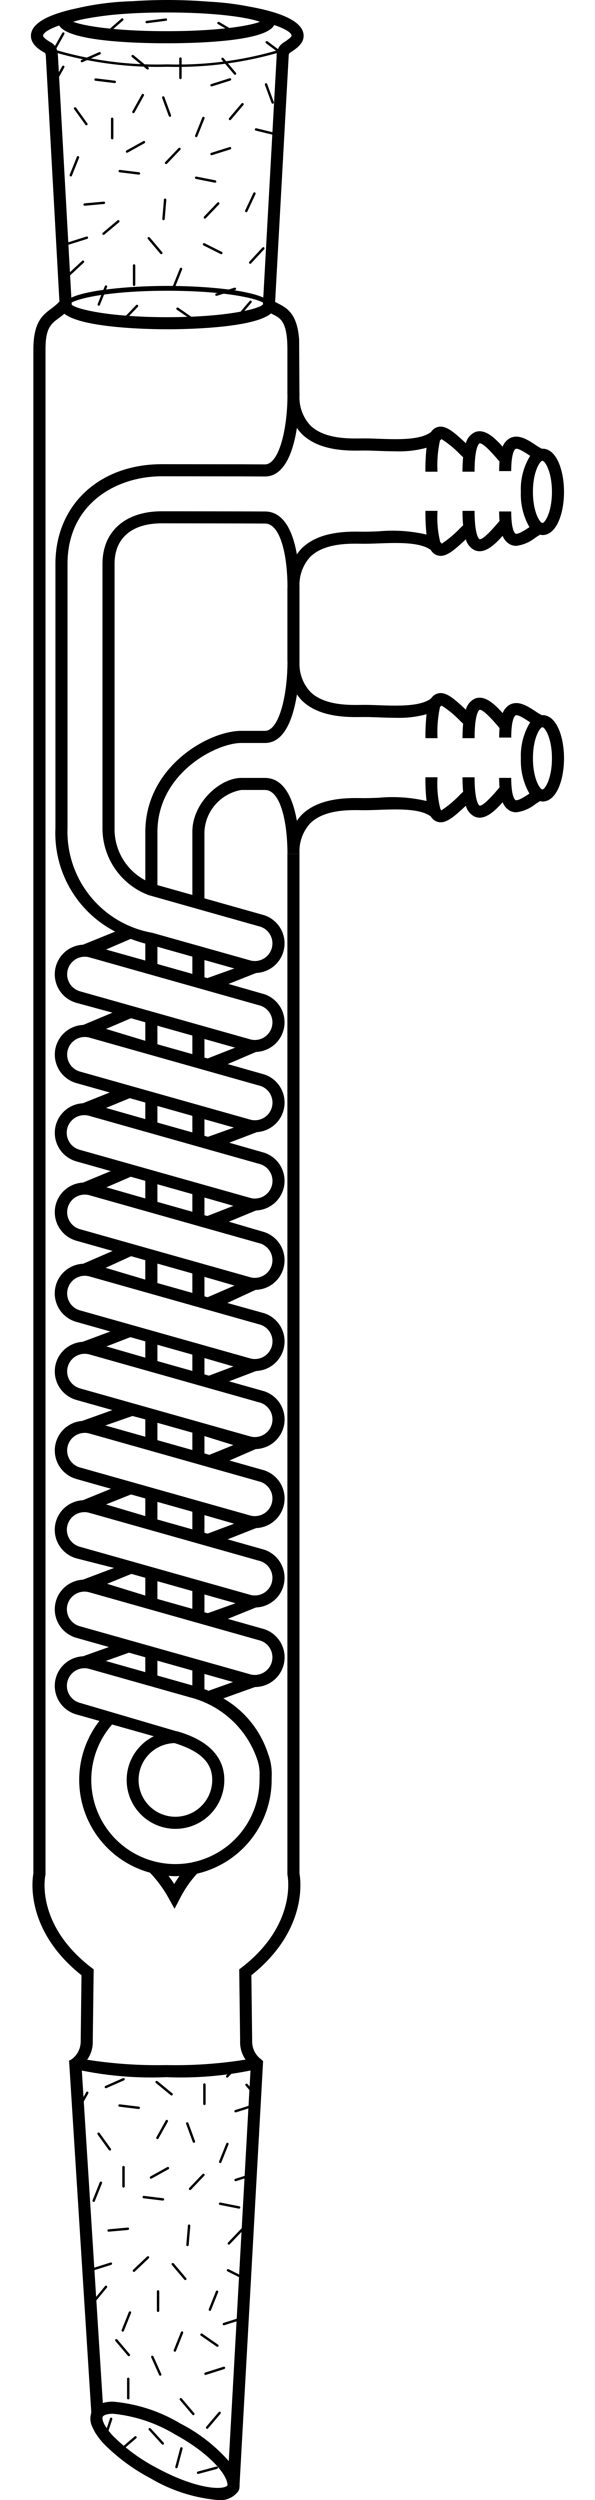 <svg id="Clipware7" xmlns="http://www.w3.org/2000/svg" viewBox="0 0 44.088 206.687" width="50" height="210">
    <title>Clipware7</title> <g fill="#000000" stroke-width="0.232">
    <path d="M153.187,87.65c-.015,0-.027.008-.042.008a4.68,4.68,0,0,1-.529-.318c-.631-.417-1.417-.935-2.131-.551a1.357,1.357,0,0,0-.589.699c-.656-.74-1.467-1.507-2.264-1.214a1.376,1.376,0,0,0-.778.926c-1.073-1.006-1.761-1.593-2.453-1.293a.965.965,0,0,0-.423.361c-.871.682-2.764.621-4.31.565-.421-.016-.822-.03-1.183-.03l-.292.002c-1.073.019-3.069.04-4.208-1.085a3.404,3.404,0,0,1-.887-2.524h-.006v-6.106h.006a3.404,3.404,0,0,1,.887-2.524c1.139-1.125,3.134-1.103,4.208-1.085l.292.002c.36,0,.762-.015,1.183-.03,1.531-.055,3.404-.116,4.285.546a.987.987,0,0,0,.447.407.921.921,0,0,0,.371.079c.577,0,1.199-.544,2.082-1.372a1.375,1.375,0,0,0,.777.925,1.029,1.029,0,0,0,.36.064c.678,0,1.347-.648,1.905-1.278a1.357,1.357,0,0,0,.589.699,1.117,1.117,0,0,0,.538.135,3.198,3.198,0,0,0,1.593-.686c.141-.093.27-.174.387-.242a1.041,1.041,0,0,0,.183.036c1.172,0,1.785-1.797,1.785-3.572s-.613-3.572-1.785-3.572c-.015,0-.027.008-.042.008a4.68,4.68,0,0,1-.529-.318c-.631-.416-1.417-.936-2.131-.551a1.357,1.357,0,0,0-.589.699c-.656-.741-1.467-1.508-2.264-1.214a1.376,1.376,0,0,0-.778.926c-1.075-1.007-1.762-1.594-2.453-1.294a.966.966,0,0,0-.423.362c-.871.682-2.763.62-4.309.564-.422-.016-.823-.03-1.184-.03l-.292.002c-1.074.014-3.068.04-4.208-1.085a3.405,3.405,0,0,1-.887-2.523h-.006l-.027-4.552c-.147-2.025-.875-2.565-1.736-2.996-.09-.045-.169-.09-.25-.135l1.12-20.295c-.004-.056.018-.24.084-.283.608-.389,1.153-.791,1.153-1.419,0-1.212-1.981-1.96-4.428-2.402a23.571,23.571,0,0,0-3.37-.419c-1.265-.099-2.485-.139-3.478-.139-.844,0-1.853.031-2.913.101a22.922,22.922,0,0,0-4.558.581c-2.15.454-3.806,1.172-3.806,2.279,0,.692.65,1.141,1.175,1.421a.829.829,0,0,1,.062.347l1.119,20.204a5.15,5.15,0,0,1-.643.56c-.743.551-1.511,1.122-1.511,3.399V183.416c-.103.561-.672,4.706,3.979,8.416l-.067,5.546a1.825,1.825,0,0,1-.746,1.4l-.213.121,1.838,29.106a1.563,1.563,0,0,0,.073,1.149l.2.406a5.698,5.698,0,0,0,.812,1.06,15.743,15.743,0,0,0,3.804,2.796,13.153,13.153,0,0,0,5.549,1.798,1.832,1.832,0,0,0,1.741-.759l.058-.146a1.676,1.676,0,0,0,.026-.386l1.946-34.985-.166-.16a1.803,1.803,0,0,1-.738-1.46l-.066-5.486c4.65-3.709,4.081-7.854,3.979-8.415V99.121h-1v84.344l.011.106c.009.04.82,4.065-3.798,7.623l-.198.152.076,5.912a2.495,2.495,0,0,0,.45,1.548,36.559,36.559,0,0,1-6.572.451,37.205,37.205,0,0,1-6.531-.442,2.476,2.476,0,0,0,.464-1.486l.076-5.983-.198-.153c-4.59-3.536-3.832-7.46-3.797-7.625l.011-.053V57.42c0-1.775.44-2.102,1.107-2.597.144-.107.298-.224.453-.356,1.529,1.211,7.229,1.284,8.513,1.284,1.301,0,7.141-.072,8.579-1.31.048.025.096.05.143.073.65.326,1.211.606,1.211,2.906v3.75h.006c-0,2.828-.697,5.752-1.863,5.752l-1.958-.009s-4.755-.008-6.571-.008c-5.181,0-8.799,3.387-8.799,8.237V96.989a9.165,9.165,0,0,0,4.943,8.56l-2.668,1.082a2.451,2.451,0,0,0-.546,4.806l2.99.813-2.422,1.014a2.452,2.452,0,0,0-.568,4.808l2.762.779-2.228.889a2.451,2.451,0,0,0-.534,4.805l2.846.803-2.3.951a2.451,2.451,0,0,0-.546,4.806l2.999.846-2.434,1.057a2.451,2.451,0,0,0-.564,4.808l2.813.793-2.297.855a2.45,2.45,0,0,0-.516,4.803l2.982.841-2.477.885.003.009a2.45,2.45,0,0,0-.508,4.802l2.864.808-2.322.947a2.45,2.45,0,0,0-.542,4.805l3.115.793-2.577.972a2.451,2.451,0,0,0-.538,4.806l2.695.76-2.142.766a2.451,2.451,0,0,0-.553,4.807l1.907.538a7.951,7.951,0,0,0,4.182,12.545,10.272,10.272,0,0,1,1.581,2.172l.45.816.432-.826a9.089,9.089,0,0,1,1.435-2.081,7.967,7.967,0,0,0,6.166-7.747l.004-.3a4.675,4.675,0,0,0-.303-1.867,8.219,8.219,0,0,0-3.696-4.577l2.622-.938a2.455,2.455,0,0,0,.768-4.783l-3.019-.853,2.327-.942a2.452,2.452,0,0,0,.692-4.775l-3.036-.858,2.351-.928a2.451,2.451,0,0,0,.685-4.774l-2.883-.814,2.172-.946a2.452,2.452,0,0,0,.711-4.777l-2.918-.824,2.244-.854a2.451,2.451,0,0,0,.674-4.773L127.125,136.25l2.342-1.083a2.452,2.452,0,0,0,.715-4.777l-2.932-.859,2.251-.927a2.451,2.451,0,0,0,.681-4.774L127.281,123l2.244-.855-.005-.015a2.45,2.45,0,0,0,.663-4.772L127.156,116.5l2.341-1.003a2.451,2.451,0,0,0,.685-4.774l-2.963-.848,2.293-.907a2.45,2.45,0,0,0,.67-4.772l-4.951-1.398V97.273a3.69,3.69,0,0,1,3.044-3.434h1.959c1.287,0,1.863,2.651,1.863,5.278h1a3.405,3.405,0,0,1,.887-2.523c1.14-1.125,3.138-1.105,4.208-1.085l.292.002c.361,0,.762-.015,1.184-.03,1.534-.055,3.405-.116,4.285.546a.987.987,0,0,0,.447.406.921.921,0,0,0,.371.079c.577,0,1.199-.544,2.082-1.372a1.375,1.375,0,0,0,.777.925,1.029,1.029,0,0,0,.36.064c.678,0,1.347-.648,1.905-1.278a1.357,1.357,0,0,0,.589.699,1.117,1.117,0,0,0,.538.135A3.198,3.198,0,0,0,152.616,95c.141-.093.27-.174.387-.242a1.041,1.041,0,0,0,.183.036c1.172,0,1.785-1.797,1.785-3.572S154.358,87.65,153.187,87.65Zm-26.055,146.362c-.366.422-2.636.3-5.888-1.474a14.734,14.734,0,0,1-3.556-2.604c-.874-.925-.948-1.455-.866-1.606.064-.117.323-.242.858-.242a12.233,12.233,0,0,1,5.076,1.682c2.774,1.511,4.296,3.229,4.381,4.16Zm-5.07-33.755a28.995,28.995,0,0,0,6.978-.551l-1.796,32.294a13.621,13.621,0,0,0-4.009-3.111,13.027,13.027,0,0,0-5.555-1.804,3.02,3.02,0,0,0-.853.108L115.09,199.71A29.119,29.119,0,0,0,122.062,200.258Zm-7.125-170.087c.745-.157,1.618-.298,2.622-.408,1.207-.119,2.708-.202,4.541-.202,4.271,0,6.845.44,7.715.773-.87.333-3.444.773-7.715.773-4.271,0-6.845-.44-7.715-.773A5.255,5.255,0,0,1,114.937,30.171ZM112.583,32.066c-.691-.382-.699-.57-.699-.578,0-.235.461-.548,1.337-.855.738,1.321,6.364,1.473,8.88,1.473,2.539,0,8.243-.154,8.898-1.509.946.318,1.438.647,1.438.891,0,.04-.067.177-.692.577a1.139,1.139,0,0,0-.465.618,29.41,29.41,0,0,1-9.119,1.166,29.713,29.713,0,0,1-9.119-1.16A1.014,1.014,0,0,0,112.583,32.066Zm17.483,21.64-.058.05c-.509.37-3.157.995-7.848.995-4.823,0-7.507-.664-7.904-1.028l-.01-.184c.838-.434,3.52-.972,7.914-.972,4.396,0,7.078.539,7.915.973Zm.032-.573c-1.493-.697-5.228-.967-7.938-.967-2.709,0-6.444.271-7.937.967l-1.103-19.898a2.377,2.377,0,0,0-.031-.314,30.604,30.604,0,0,0,9.071,1.128,30.308,30.308,0,0,0,9.058-1.13,1.19,1.19,0,0,0-.017.282Zm23.088,13.489c.202,0,.785.884.785,2.572s-.583,2.572-.785,2.572-.786-.884-.786-2.572S152.984,66.623,153.187,66.623Zm-34.047,39.527a10.737,10.737,0,0,0,1.201.391v1.402l-3.248-.912Zm.019,6.563,1.182.333v1.532l-3.248-.984Zm-.101,6.607,1.283.362V121.051l-3.248-.926Zm.083,6.497,1.2.338v1.456l-3.216-.923Zm.027,6.567,1.172.331v1.608l-3.279-.977Zm-.06,6.694,1.233.348v1.348l-3.216-.929Zm.173,6.517,1.06.282v1.435l-3.305-.933Zm-.122,6.486,1.182.333v1.457l-3.248-.964Zm.034,6.569,1.148.324v1.468l-3.157-.972Zm-.203,6.513,1.351.381v1.229l-3.271-.924ZM122.73,184.288c-.133-.208-.295-.441-.466-.675.188.013.375.029.565.029.114,0,.225-.012.337-.017C123.008,183.851,122.857,184.079,122.73,184.288Zm6.806-10.465a3.711,3.711,0,0,1,.255,1.539l-.004.321a6.966,6.966,0,0,1-5.444,6.787l-.133.032a6.958,6.958,0,0,1-6.616-11.402l3.448.973a4.038,4.038,0,1,0,5.833,3.61c0-2.836-2.935-3.729-3.9-4.023l-.116-.017-7.95-2.338a1.457,1.457,0,0,1,.4-2.857,1.417,1.417,0,0,1,.379.05l8.405,2.373A7.931,7.931,0,0,1,129.536,173.823Zm-6.779-1.184c2.155.671,3.118,1.611,3.118,3.044a3.045,3.045,0,1,1-3.118-3.044Zm-1.416-5.585v-1.23l2.89.815v1.231Zm4.227,1.261c-.12-.05-.23-.094-.337-.134v-1.26l2.367.668Zm4.313-4.143a1.457,1.457,0,0,1-.481,2.831,1.489,1.489,0,0,1-.318-.034l-14.174-3.998a1.457,1.457,0,0,1,.4-2.857,1.441,1.441,0,0,1,.379.051Zm-8.54-3.45v-1.468l2.89.815v1.469Zm4.163,1.176-.272-.077v-1.47l2.57.725Zm4.378-4.296a1.457,1.457,0,0,1-.481,2.831,1.489,1.489,0,0,1-.318-.034l-14.174-3.998a1.456,1.456,0,0,1,.4-2.856,1.417,1.417,0,0,1,.379.05Zm-8.54-3.45V152.695l2.89.815v1.458Zm4.146,1.171-.256-.072v-1.459l2.456.708Zm4.394-4.28a1.457,1.457,0,0,1-.481,2.831,1.489,1.489,0,0,1-.318-.034l-14.174-3.999a1.457,1.457,0,0,1,.779-2.807Zm-8.54-3.45v-1.435l2.89.815v1.436Zm4.298,1.214-.408-.115v-1.437L127.625,148Zm4.242-4.302a1.457,1.457,0,0,1-.481,2.832,1.427,1.427,0,0,1-.318-.035l-14.174-3.998a1.457,1.457,0,0,1,.779-2.807Zm-8.54-3.45v-1.349l2.89.815v1.35Zm4.264,1.205-.374-.106v-1.35L127.625,141.5Zm4.276-4.205a1.456,1.456,0,0,1-.481,2.831,1.438,1.438,0,0,1-.318-.034l-14.174-3.998a1.457,1.457,0,0,1,.779-2.807Zm-8.54-3.451V132.995l2.89.815V135.42Zm4.151,1.173-.261-.074v-1.61l2.487.72Zm4.389-4.433a1.457,1.457,0,0,1-.481,2.831,1.438,1.438,0,0,1-.318-.034l-14.174-3.998a1.457,1.457,0,0,1,.779-2.807Zm-8.54-3.45v-1.457l2.89.815v1.458Zm4.13,1.167-.24-.068v-1.458l2.394.685Zm4.41-4.275a1.456,1.456,0,0,1-.481,2.831,1.438,1.438,0,0,1-.318-.034l-14.174-3.998a1.457,1.457,0,0,1,.779-2.808Zm-8.54-3.451v-1.37l2.89.815V122.15Zm4.18,1.181-.29-.082v-1.372l2.435.687Zm4.36-4.203a1.456,1.456,0,0,1-.481,2.831,1.438,1.438,0,0,1-.318-.034l-14.174-3.998a1.457,1.457,0,0,1,.779-2.807Zm-8.54-3.451v-1.533l2.89.815v1.534Zm4.155,1.174-.265-.075v-1.534l2.537.715Zm4.385-4.359a1.457,1.457,0,0,1-.481,2.831,1.438,1.438,0,0,1-.318-.034l-14.174-3.998a1.457,1.457,0,0,1,.779-2.807Zm-8.54-3.45v-1.424l2.89.815v1.426Zm4.129,1.166 0.0 0-.239-.068v-1.426l2.469.696Zm4.411-4.243a1.457,1.457,0,0,1-.481,2.831,1.438,1.438,0,0,1-.318-.034l-8.162-2.299a8.487,8.487,0,0,1-7.014-8.658V75.142c0-4.973,4.043-7.237,7.799-7.237,1.815,0,6.569.008,6.57.008l1.959.009c1.653,0,2.349-2.136,2.645-4.018a3.639,3.639,0,0,0,.403.5c1.437,1.419,3.789,1.393,4.924,1.374l.279-.002c.349,0,.738.015,1.146.03.481.018.978.036,1.469.036a8.5,8.5,0,0,0,2.499-.296,16.842,16.842,0,0,0-.093,1.981h1a9.832,9.832,0,0,1,.206-2.588c.042-.037.087-.069.126-.109a8.27,8.27,0,0,1,1.552,1.281l.235.22c-.034.353-.053.745-.053,1.195h1c0-2.131.401-2.338.405-2.339.106-.041.441.078,1.493,1.31l.166.192c-.019.241-.032.498-.032.787h1c0-1.595.319-1.812.355-1.832.189-.105.809.309,1.106.505.035.023.068.043.103.066a5.274,5.274,0,0,0-.768,2.981,5.457,5.457,0,0,0,.71,2.915l-.045.029c-.297.196-.918.604-1.106.505-.036-.02-.355-.237-.355-1.832h-1c0,.289.013.546.032.787l-.166.192c-1.051,1.232-1.385,1.349-1.492,1.31-.004-.001-.405-.209-.405-2.339h-1c0,.45.019.843.053,1.195l-.234.22a8.862,8.862,0,0,1-1.573,1.324l-.008-.01.047-.045c-.037-.039-.085-.065-.125-.101a8.582,8.582,0,0,1-.225-2.583h-1a16.989,16.989,0,0,0,.09,1.96,12.407,12.407,0,0,0-3.966-.267c-.408.015-.797.029-1.146.029l-.279-.002c-1.129-.014-3.487-.045-4.924,1.374a3.638,3.638,0,0,0-.408.506c-.303-1.739-1.009-3.548-2.64-3.548l-1.958-.008s-4.539-.009-6.571-.009c-3.028,0-4.909,1.666-4.909,4.347V96.989a5.899,5.899,0,0,0,3.827,5.546Zm2.217-21.953c0,2.828-.697,5.754-1.863,5.754h-1.959c-2.693,0-7.935,2.953-7.935,8.367V101.309a4.777,4.777,0,0,1-2.544-4.32V75.142c0-2.127,1.425-3.347,3.909-3.347,2.031,0,6.569.009,6.57.009l1.959.008c1.287,0,1.863,2.651,1.863,5.278h-.006v6.106Zm20.012,10.941-.045.029c-.297.196-.918.604-1.106.505-.036-.02-.355-.237-.355-1.832h-1c0,.289.013.546.032.787l-.166.192c-1.051,1.232-1.385,1.35-1.492,1.31-.004-.001-.405-.209-.405-2.339h-1c0,.45.019.843.053,1.195l-.234.22a8.862,8.862,0,0,1-1.573,1.324l-.008-.01-.078-.146a8.575,8.575,0,0,1-.226-2.584h-1a16.981,16.981,0,0,0,.091,1.961,12.426,12.426,0,0,0-3.966-.267c-.408.015-.797.03-1.146.03l-.279-.002c-1.134-.016-3.487-.044-4.924,1.374a3.638,3.638,0,0,0-.408.506c-.303-1.739-1.009-3.548-2.64-3.548h-1.959c-1.783,0-4.044,2.087-4.044,4.434v5.242l-2.89-.816v-4.382c0-4.861,4.861-7.367,6.935-7.367h1.959c1.653,0,2.349-2.136,2.645-4.018a3.639,3.639,0,0,0,.403.5c1.437,1.419,3.798,1.387,4.924,1.374l.279-.002c.349,0,.738.015,1.146.029.48.018.977.036,1.468.036a8.503,8.503,0,0,0,2.501-.297,16.843,16.843,0,0,0-.093,1.981h1a9.803,9.803,0,0,1,.207-2.588c.041-.037.086-.069.125-.108a8.248,8.248,0,0,1,1.552,1.281l.234.22c-.034.353-.053.745-.053,1.195h1c0-2.131.401-2.338.405-2.339.106-.04.441.077,1.493,1.31l.166.192c-.019.241-.032.498-.032.787h1c0-1.595.319-1.812.355-1.832.189-.105.809.309,1.106.505.035.023.068.043.103.066a5.274,5.274,0,0,0-.768,2.981A5.457,5.457,0,0,0,152.11,94.137Zm1.076-.343c-.202,0-.786-.884-.786-2.572s.584-2.572.786-2.572.785.884.785,2.572S153.389,93.794,153.187,93.794Z"
          transform="translate(-110.884 -28.528)"/>
    <rect x="7.554" y="179.063" width="0.2" height="1.8" rx="0.1" ry="0.1"/>
    <rect x="124.494" y="208.014" width="0.2" height="1.8" rx="0.1" ry="0.1"
          transform="translate(67.882 -56.751) rotate(43.679)"/>
    <rect x="123.983" y="203.933" width="0.2" height="1.8" rx="0.1" ry="0.1"
          transform="translate(-173.815 26.71) rotate(-20.137)"/>
    <rect x="126.733" y="205.621" width="0.2" height="1.8" rx="0.1" ry="0.1"
          transform="translate(-25.018 -60.878) rotate(21.824)"/>
    <rect x="128.467" y="207.617" width="0.2" height="1.8" rx="0.1" ry="0.1"
          transform="translate(177.644 -5.541) rotate(72.424)"/>
    <rect x="119.879" y="214.808" width="0.2" height="1.8" rx="0.1" ry="0.1"
          transform="translate(82.854 -48.372) rotate(46.47)"/>
    <rect x="116.358" y="208.871" width="0.2" height="1.8" rx="0.1" ry="0.1"
          transform="matrix(0.928, 0.372, -0.372, 0.928, -24.553, -56.788)"/>
    <rect x="14.245" y="172.239" width="0.2" height="1.8" rx="0.1" ry="0.1"/>
    <rect x="129.129" y="200.6" width="0.2" height="1.8" rx="0.1" ry="0.1"
          transform="translate(-210.444 102.561) rotate(-40.221)"/>
    <rect x="118.902" y="201.797" width="0.2" height="1.8" rx="0.1" ry="0.1"
          transform="translate(-207.463 267.83) rotate(-83.066)"/>
    <rect x="116.842" y="204.679" width="0.2" height="1.8" rx="0.1" ry="0.1"
          transform="translate(-208.969 78.555) rotate(-35.756)"/>
    <rect x="125.875" y="217.841" width="0.2" height="1.8" rx="0.1" ry="0.1"
          transform="translate(-20.536 -59.683) rotate(21.824)"/>
    <rect x="116.483" y="217.308" width="0.2" height="1.8" rx="0.1" ry="0.1"
          transform="translate(54.414 -52.876) rotate(39.471)"/>
    <rect x="116.629" y="215.017" width="0.2" height="1.8" rx="0.1" ry="0.1"
          transform="translate(176.435 10.91) rotate(72.424)"/>
    <rect x="123.029" y="215.429" width="0.2" height="1.8" rx="0.1" ry="0.1"
          transform="translate(-221.462 102.128) rotate(-40.221)"/>
    <rect x="127.703" y="212.524" width="0.2" height="1.8" rx="0.1" ry="0.1"
          transform="translate(71.883 -57.719) rotate(43.679)"/>
    <rect x="120.904" y="209.367" width="0.2" height="1.8" rx="0.1" ry="0.1"
          transform="translate(-213.217 276.473) rotate(-83.066)"/>
    <rect x="128.467" y="201.929" width="0.2" height="1.8" rx="0.1" ry="0.1"
          transform="translate(172.222 -9.511) rotate(72.424)"/>
    <rect x="127.563" y="198.716" width="0.2" height="1.8" rx="0.1" ry="0.1"
          transform="translate(62.309 -61.444) rotate(43.679)"/>
    <rect x="121.629" y="203.683" width="0.2" height="1.8" rx="0.1" ry="0.1"
          transform="translate(3.941 -61.904) rotate(29.091)"/>
    <rect x="125.546" y="221.1" width="0.2" height="1.8" rx="0.1" ry="0.1"
          transform="translate(268.817 216.429) rotate(124.672)"/>
    <rect x="118.671" y="219.558" width="0.2" height="1.8" rx="0.1" ry="0.1"
          transform="translate(-20.414 -56.882) rotate(21.824)"/>
    <rect x="127.213" y="209.975" width="0.2" height="1.8" rx="0.1" ry="0.1"
          transform="translate(248.071 98.571) rotate(101.238)"/>
    <rect x="10.412" y="189.343" width="0.2" height="1.8" rx="0.1" ry="0.1"/>
    <rect x="115.05" y="201.346" width="0.2" height="1.8" rx="0.1" ry="0.1"
          transform="translate(1.975 -59) rotate(29.091)"/>
    <rect x="117.713" y="199.85" width="0.2" height="1.8" rx="0.1" ry="0.1"
          transform="translate(143.076 -16.575) rotate(66.204)"/>
    <rect x="121.796" y="200.267" width="0.2" height="1.8" rx="0.1" ry="0.1"
          transform="translate(243.852 205.991) rotate(129.365)"/>
    <rect x="127.796" y="215.683" width="0.2" height="1.8" rx="0.1" ry="0.1"
          transform="translate(267.971 171.172) rotate(116.714)"/>
    <rect x="118.003" y="211.963" width="0.2" height="1.8" rx="0.1" ry="0.1"
          transform="translate(208.654 47.65) rotate(84.864)"/>
    <rect x="123.796" y="212.433" width="0.2" height="1.8" rx="0.1" ry="0.1"
          transform="translate(-92.633 -38.131) rotate(4.791)"/>
    <rect x="121.411" y="207.264" width="0.2" height="1.8" rx="0.1" ry="0.1"
          transform="translate(133.508 -27.722) rotate(60.924)"/>
    <rect x="127.5" y="219.528" width="0.2" height="1.8" rx="0.1" ry="0.1"
          transform="translate(188.324 3.695) rotate(72.424)"/>
    <rect x="125.869" y="227.723" width="0.2" height="1.8" rx="0.1" ry="0.1"
          transform="translate(67.03 -55.714) rotate(40.333)"/>
    <rect x="125.317" y="232.017" width="0.2" height="1.8" rx="0.1" ry="0.1"
          transform="matrix(0.26, 0.965, -0.965, 0.26, 206.749, 22.64)"/>
    <rect x="118.82" y="229.655" width="0.2" height="1.8" rx="0.1" ry="0.1"
          transform="translate(105.792 -38.268) rotate(49.422)"/>
    <rect x="122.98" y="221.216" width="0.2" height="1.8" rx="0.1" ry="0.1"
          transform="translate(-19.489 -58.365) rotate(21.824)"/>
    <rect x="118.362" y="221.721" width="0.2" height="1.8" rx="0.1" ry="0.1"
          transform="translate(-226.628 100.602) rotate(-40.221)"/>
    <rect x="121.146" y="223.216" width="0.2" height="1.8" rx="0.1" ry="0.1"
          transform="translate(212.601 350.599) rotate(155.883)"/>
    <rect x="123.021" y="230.82" width="0.2" height="1.8" rx="0.1" ry="0.1"
          transform="translate(-47.183 -52.39) rotate(14.895)"/>
    <rect x="121.146" y="229.049" width="0.2" height="1.8" rx="0.1" ry="0.1"
          transform="translate(254.871 289.7) rotate(137.653)"/>
    <rect x="125.98" y="223.633" width="0.2" height="1.8" rx="0.1" ry="0.1"
          transform="translate(191.176 8.01) rotate(72.424)"/>
    <rect x="7.946" y="196.571" width="0.2" height="1.8" rx="0.1" ry="0.1"/>
    <rect x="123.696" y="226.596" width="0.2" height="1.8" rx="0.1" ry="0.1"
          transform="translate(-228.516 105.2) rotate(-40.221)"/>
    <rect x="117.166" y="228.364" width="0.2" height="1.8" rx="0.1" ry="0.1"
          transform="translate(-32.853 -53.771) rotate(18.326)"/>
    <rect x="6.616" y="9.722" width="0.2" height="1.8" rx="0.1" ry="0.1"/>
    <rect x="122.511" y="40.519" width="0.2" height="1.8" rx="0.1" ry="0.1"
          transform="translate(-48.343 -101.741) rotate(43.679)"/>
    <rect x="122" y="36.438" width="0.2" height="1.8" rx="0.1" ry="0.1"
          transform="translate(-116.274 15.789) rotate(-20.137)"/>
    <rect x="124.75" y="38.125" width="0.2" height="1.8" rx="0.1" ry="0.1"
          transform="translate(-87.428 -72.145) rotate(21.824)"/>
    <rect x="126.483" y="40.121" width="0.2" height="1.8" rx="0.1" ry="0.1"
          transform="translate(16.582 -120.568) rotate(72.424)"/>
    <rect x="117.396" y="46.438" width="0.2" height="1.8" rx="0.1" ry="0.1"
          transform="translate(-32.692 -101.612) rotate(49.98)"/>
    <rect x="114.375" y="41.375" width="0.2" height="1.8" rx="0.1" ry="0.1"
          transform="translate(-86.963 -68.055) rotate(21.824)"/>
    <rect x="12.262" y="4.743" width="0.2" height="1.8" rx="0.1" ry="0.1"/>
    <rect x="127.146" y="33.104" width="0.2" height="1.8" rx="0.1" ry="0.1"
          transform="translate(-102.756 61.679) rotate(-40.221)"/>
    <rect x="126.983" y="29.933" width="0.2" height="1.8" rx="0.1" ry="0.1"
          transform="translate(-74.707 96.31) rotate(-59.597)"/>
    <rect x="121.15" y="29.35" width="0.2" height="1.8" rx="0.1" ry="0.1"
          transform="translate(-4.337 125.821) rotate(-97.252)"/>
    <rect x="116.919" y="34.301" width="0.2" height="1.8" rx="0.1" ry="0.1"
          transform="translate(-42.936 118.587) rotate(-83.066)"/>
    <rect x="114.858" y="37.183" width="0.2" height="1.8" rx="0.1" ry="0.1"
          transform="matrix(0.812, -0.584, 0.584, 0.812, -111.469, 45.825)"/>
    <rect x="122.896" y="50.604" width="0.2" height="1.8" rx="0.1" ry="0.1"
          transform="translate(-82.921 -70.561) rotate(21.824)"/>
    <rect x="114.5" y="49.812" width="0.2" height="1.8" rx="0.1" ry="0.1"
          transform="translate(-37.318 -96.226) rotate(47.017)"/>
    <rect x="114.646" y="47.521" width="0.2" height="1.8" rx="0.1" ry="0.1"
          transform="translate(15.374 -104.118) rotate(72.425)"/>
    <rect x="121.046" y="47.933" width="0.2" height="1.8" rx="0.1" ry="0.1"
          transform="translate(-113.774 61.246) rotate(-40.221)"/>
    <rect x="125.719" y="45.028" width="0.2" height="1.8" rx="0.1" ry="0.1"
          transform="translate(-44.34 -102.709) rotate(43.679)"/>
    <rect x="118.921" y="41.871" width="0.2" height="1.8" rx="0.1" ry="0.1"
          transform="translate(-48.69 127.23) rotate(-83.066)"/>
    <rect x="126.483" y="34.433" width="0.2" height="1.8" rx="0.1" ry="0.1"
          transform="translate(11.16 -124.538) rotate(72.424)"/>
    <rect x="119" y="53.5" width="0.2" height="1.8" rx="0.1" ry="0.1"
          transform="translate(-40.349 -95.724) rotate(43.679)"/>
    <rect x="119.646" y="36.188" width="0.2" height="1.8" rx="0.1" ry="0.1"
          transform="translate(-77.745 -82.07) rotate(29.091)"/>
    <rect x="123.562" y="53.604" width="0.2" height="1.8" rx="0.1" ry="0.1"
          transform="translate(127.953 -44.721) rotate(124.672)"/>
    <rect x="116.688" y="52.062" width="0.2" height="1.8" rx="0.1" ry="0.1"
          transform="translate(-82.824 -68.149) rotate(21.824)"/>
    <rect x="125.229" y="42.479" width="0.2" height="1.8" rx="0.1" ry="0.1"
          transform="translate(81.417 -99.621) rotate(101.238)"/>
    <rect x="8.429" y="21.847" width="0.2" height="1.8" rx="0.1" ry="0.1"/>
    <rect x="113.067" y="33.85" width="0.2" height="1.8" rx="0.1" ry="0.1"
          transform="translate(-79.712 -79.166) rotate(29.091)"/>
    <rect x="115.729" y="32.354" width="0.2" height="1.8" rx="0.1" ry="0.1"
          transform="translate(-11.363 -114.673) rotate(66.204)"/>
    <rect x="119.812" y="32.771" width="0.2" height="1.8" rx="0.1" ry="0.1"
          transform="translate(111.116 -66.207) rotate(129.365)"/>
    <rect x="125.812" y="48.188" width="0.2" height="1.8" rx="0.1" ry="0.1"
          transform="translate(115.478 -69.847) rotate(116.714)"/>
    <rect x="116.019" y="44.468" width="0.2" height="1.8" rx="0.1" ry="0.1"
          transform="translate(40.026 -102.875) rotate(84.864)"/>
    <rect x="121.812" y="44.938" width="0.2" height="1.8" rx="0.1" ry="0.1"
          transform="translate(-106.629 -38.55) rotate(4.791)"/>
    <rect x="119.428" y="39.769" width="0.2" height="1.8" rx="0.1" ry="0.1"
          transform="translate(-13.899 -112.087) rotate(60.924)"/>
    <rect x="126.885" y="51.748" width="0.2" height="1.8" rx="0.1" ry="0.1"
          transform="translate(27.947 -112.835) rotate(72.424)"/>
    <rect x="128.928" y="44.352" width="0.2" height="1.8" rx="0.1" ry="0.1"
          transform="translate(-79.474 -79.019) rotate(25.118)"/>
    <rect x="129.458" y="48.75" width="0.2" height="1.8" rx="0.1" ry="0.1"
          transform="translate(-42.94 -103.193) rotate(42.667)"/>
    <rect x="128.428" y="53.185" width="0.2" height="1.8" rx="0.1" ry="0.1"
          transform="translate(-45.327 -98.858) rotate(40.333)"/>
    <rect x="127.761" y="36.852" width="0.2" height="1.8" rx="0.1" ry="0.1"
          transform="translate(-56.056 -102.309) rotate(40.333)"/>
    <rect x="130.178" y="38.519" width="0.2" height="1.8" rx="0.1" ry="0.1"
          transform="translate(88.726 -106.238) rotate(103.788)"/>
    <rect x="130.928" y="31.602" width="0.2" height="1.8" rx="0.1" ry="0.1"
          transform="translate(124.559 -81.595) rotate(126.734)"/>
    <rect x="130.5" y="35.354" width="0.2" height="1.8" rx="0.1" ry="0.1"
          transform="translate(-115.382 18.649) rotate(-20.137)"/>
    <rect x="117.733" y="29.767" width="0.2" height="1.8" rx="0.1" ry="0.1"
          transform="translate(-47.408 -106.813) rotate(48.897)"/>
    <rect x="113.067" y="31.1" width="0.2" height="1.8" rx="0.1" ry="0.1"
          transform="translate(-80.865 -79.697) rotate(29.218)"/></g>
</svg>